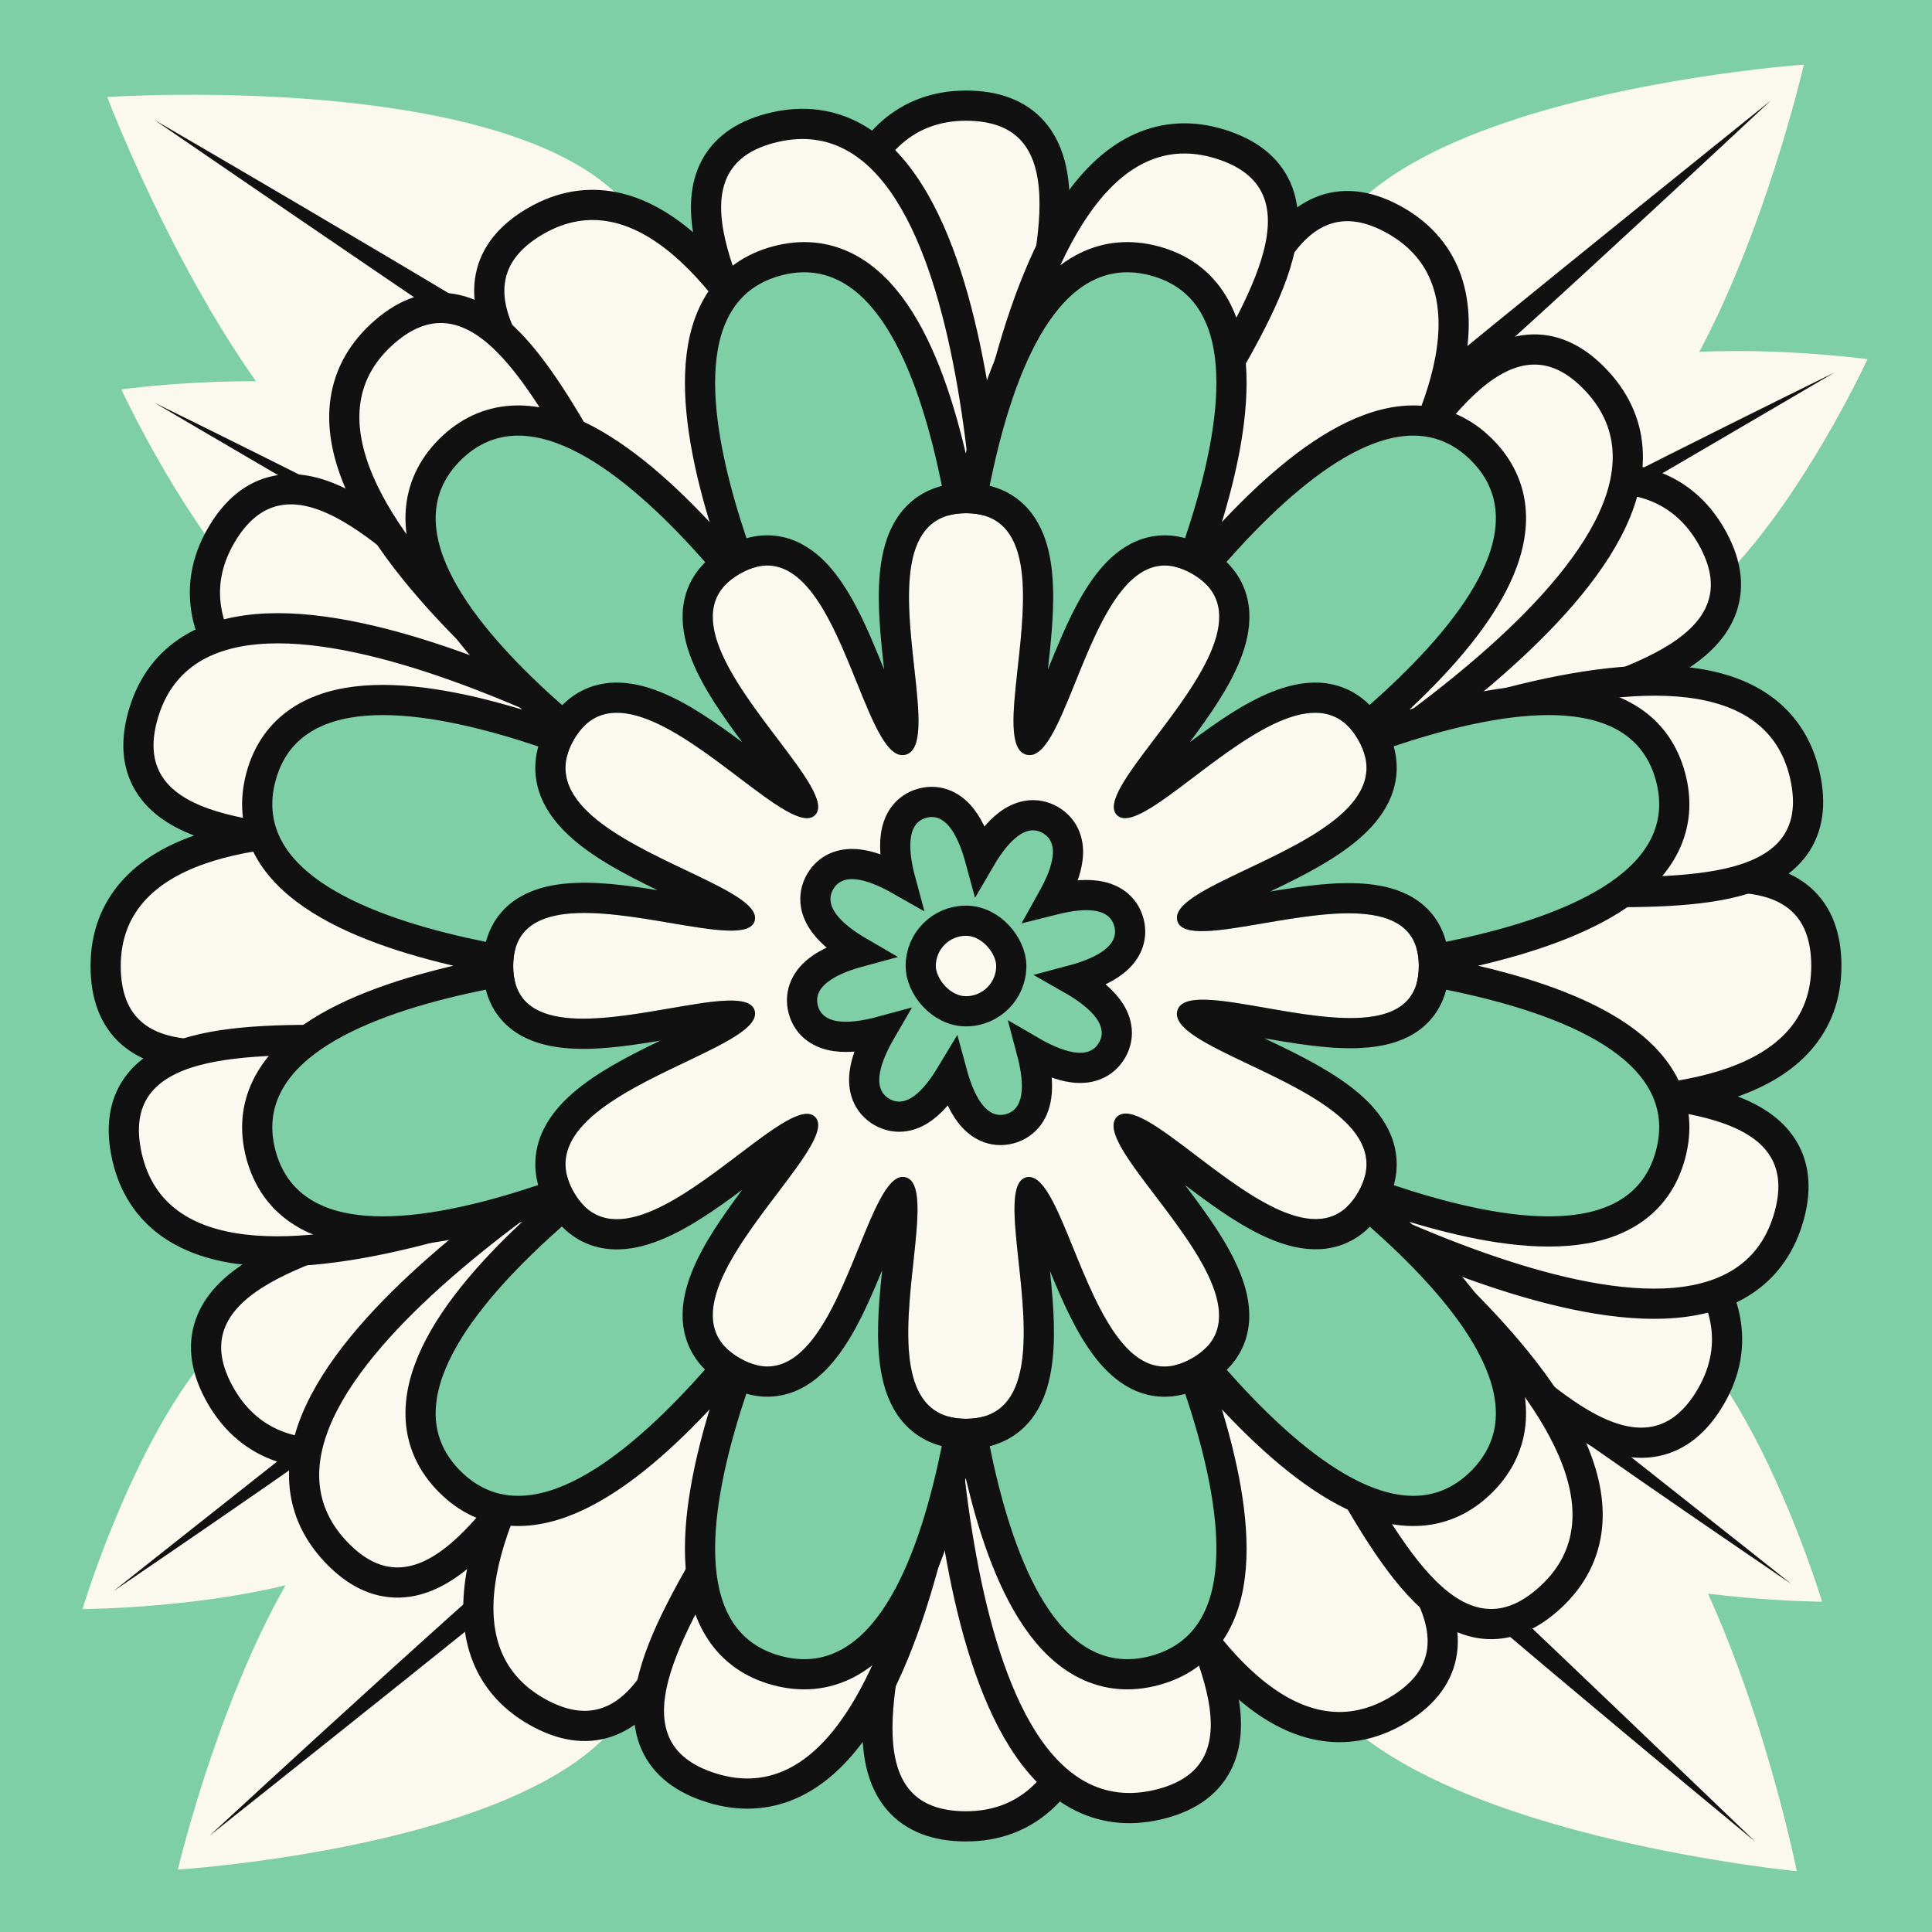 <svg width="64" height="64" viewBox="0 0 64 64" fill="none" xmlns="http://www.w3.org/2000/svg">
<rect x="0" y="0" width="64" height="64" fill="#808080" stroke="none"/>
<g clip-path="url(#clip0_403_7)">
<rect width="64" height="64" fill="#7ECEA6"/>
<path d="M2.732 53.302C2.732 53.302 19.719 53.258 13.336 45.053C7.47 37.512 2.732 53.302 2.732 53.302Z" fill="#FBF8EF"/>
<path fill-rule="evenodd" clip-rule="evenodd" d="M13.414 45.148C13.359 45.075 3.752 52.713 3.752 52.713C3.752 52.713 13.892 45.827 13.762 45.633C13.632 45.439 13.498 45.261 13.414 45.148Z" fill="#111111"/>
<path d="M5.892 61.932C5.892 61.932 10.971 40.302 19.537 50.861C27.41 60.566 5.892 61.932 5.892 61.932Z" fill="#FBF8EF"/>
<path fill-rule="evenodd" clip-rule="evenodd" d="M19.439 50.736C19.516 50.827 6.943 60.808 6.943 60.808C6.943 60.808 18.716 49.925 18.925 50.148C19.133 50.371 19.32 50.595 19.439 50.736Z" fill="#111111"/>
<path d="M59.522 61.986C59.522 61.986 35.242 59.645 45.468 48.771C54.867 38.776 59.522 61.986 59.522 61.986Z" fill="#FBF8EF"/>
<path fill-rule="evenodd" clip-rule="evenodd" d="M45.348 48.897C45.436 48.8 58.146 61.008 58.146 61.008C58.146 61.008 44.572 49.803 44.784 49.543C44.996 49.283 45.212 49.047 45.348 48.897Z" fill="#111111"/>
<path d="M3.552 3.214C3.552 3.214 28.586 1.514 20.033 14.267C12.173 25.988 3.552 3.214 3.552 3.214Z" fill="#FBF8EF"/>
<path fill-rule="evenodd" clip-rule="evenodd" d="M20.139 14.117C20.066 14.231 5.118 3.974 5.118 3.974C5.118 3.974 20.774 13.068 20.602 13.367C20.431 13.666 20.252 13.942 20.139 14.117Z" fill="#111111"/>
<path d="M59.755 2.141C59.755 2.141 54.54 24.972 45.443 13.898C37.082 3.72 59.755 2.141 59.755 2.141Z" fill="#FBF8EF"/>
<path fill-rule="evenodd" clip-rule="evenodd" d="M45.55 14.03C45.468 13.935 58.656 3.334 58.656 3.334C58.656 3.334 46.317 14.88 46.096 14.646C45.874 14.413 45.676 14.178 45.55 14.03Z" fill="#111111"/>
<path d="M4.02 12.899C4.02 12.899 20.846 10.57 15.672 19.586C10.916 27.873 4.02 12.899 4.02 12.899Z" fill="#FBF8EF"/>
<path fill-rule="evenodd" clip-rule="evenodd" d="M15.736 19.481C15.692 19.561 5.113 13.339 5.113 13.339C5.113 13.339 16.116 18.742 16.014 18.952C15.912 19.162 15.804 19.357 15.736 19.481Z" fill="#111111"/>
<path d="M61.863 11.899C61.863 11.899 45.037 9.57 50.211 18.586C54.966 26.873 61.863 11.899 61.863 11.899Z" fill="#FBF8EF"/>
<path fill-rule="evenodd" clip-rule="evenodd" d="M50.147 18.481C50.19 18.561 60.77 12.339 60.77 12.339C60.77 12.339 49.767 17.742 49.869 17.952C49.971 18.162 50.078 18.357 50.147 18.481Z" fill="#111111"/>
<path d="M60.358 53.057C60.358 53.057 43.371 53.014 49.754 44.809C55.62 37.268 60.358 53.057 60.358 53.057Z" fill="#FBF8EF"/>
<path fill-rule="evenodd" clip-rule="evenodd" d="M49.676 44.904C49.731 44.831 59.337 52.469 59.337 52.469C59.337 52.469 49.198 45.583 49.328 45.389C49.458 45.195 49.592 45.017 49.676 44.904Z" fill="#111111"/>
<path d="M43.513 20.488C44.17 19.614 44.847 18.659 45.472 17.672C46.664 15.789 47.7 13.747 48.038 11.923C48.207 11.006 48.207 10.111 47.933 9.309C47.655 8.495 47.106 7.813 46.25 7.318C45.41 6.834 44.621 6.7 43.896 6.948C43.191 7.189 42.651 7.755 42.219 8.44C41.383 9.764 40.79 11.799 40.208 13.795C40.194 13.843 40.18 13.891 40.166 13.939C39.556 16.029 38.946 18.083 38.09 19.509C37.665 20.216 37.204 20.725 36.694 21.011C36.202 21.288 35.624 21.381 34.898 21.186C34.171 20.992 33.717 20.623 33.429 20.136C33.131 19.633 32.986 18.962 32.971 18.137C32.943 16.474 33.442 14.391 33.959 12.275C33.971 12.227 33.983 12.179 33.995 12.13C34.488 10.111 34.992 8.052 34.93 6.487C34.898 5.678 34.714 4.917 34.224 4.356C33.72 3.779 32.969 3.5 32 3.5C31.011 3.5 30.195 3.817 29.547 4.383C28.908 4.94 28.461 5.715 28.15 6.594C27.53 8.343 27.406 10.629 27.497 12.855C27.545 14.023 27.653 15.189 27.786 16.274C27.359 15.268 26.869 14.204 26.327 13.169C25.293 11.195 24.042 9.277 22.631 8.072C21.922 7.467 21.148 7.02 20.316 6.856C19.471 6.69 18.606 6.824 17.75 7.318C16.91 7.803 16.4 8.42 16.252 9.172C16.108 9.903 16.329 10.653 16.706 11.37C17.435 12.756 18.901 14.288 20.338 15.79C20.372 15.826 20.407 15.862 20.441 15.898C21.947 17.471 23.421 19.026 24.227 20.48C24.628 21.202 24.837 21.855 24.831 22.44C24.824 23.005 24.616 23.552 24.084 24.084C23.552 24.616 23.005 24.824 22.44 24.831C21.855 24.837 21.202 24.628 20.48 24.227C19.026 23.421 17.471 21.947 15.898 20.441C15.862 20.407 15.826 20.372 15.79 20.338C14.288 18.901 12.756 17.435 11.37 16.706C10.653 16.329 9.903 16.108 9.172 16.252C8.42 16.4 7.803 16.91 7.318 17.75C6.824 18.606 6.69 19.471 6.856 20.316C7.02 21.148 7.467 21.922 8.072 22.631C9.277 24.042 11.195 25.293 13.169 26.327C14.204 26.869 15.268 27.359 16.274 27.786C15.189 27.653 14.023 27.545 12.855 27.497C10.629 27.406 8.343 27.53 6.594 28.15C5.715 28.461 4.94 28.908 4.383 29.547C3.817 30.195 3.5 31.011 3.5 32C3.5 32.969 3.779 33.72 4.356 34.224C4.917 34.714 5.678 34.898 6.487 34.93C8.052 34.992 10.111 34.488 12.13 33.995C12.179 33.983 12.227 33.971 12.275 33.959C14.391 33.442 16.474 32.943 18.137 32.971C18.962 32.986 19.633 33.131 20.136 33.429C20.623 33.717 20.992 34.171 21.186 34.898C21.381 35.624 21.288 36.202 21.011 36.694C20.725 37.204 20.216 37.665 19.509 38.09C18.083 38.946 16.029 39.556 13.939 40.166C13.891 40.18 13.843 40.194 13.795 40.208C11.799 40.79 9.764 41.383 8.44 42.219C7.755 42.651 7.189 43.191 6.948 43.896C6.7 44.621 6.834 45.41 7.318 46.25C7.813 47.106 8.495 47.655 9.309 47.933C10.111 48.207 11.006 48.207 11.923 48.038C13.747 47.7 15.789 46.664 17.672 45.472C18.659 44.847 19.614 44.17 20.488 43.513C19.83 44.386 19.153 45.341 18.528 46.328C17.336 48.211 16.3 50.253 15.962 52.077C15.793 52.994 15.793 53.889 16.067 54.691C16.345 55.505 16.894 56.187 17.75 56.682C18.59 57.166 19.379 57.3 20.104 57.052C20.809 56.812 21.349 56.245 21.781 55.56C22.617 54.236 23.21 52.201 23.793 50.205L23.834 50.061C24.444 47.971 25.054 45.917 25.91 44.491C26.335 43.784 26.796 43.275 27.305 42.989C27.798 42.712 28.376 42.619 29.102 42.814C29.829 43.008 30.283 43.377 30.571 43.864C30.869 44.367 31.014 45.038 31.029 45.863C31.057 47.526 30.558 49.609 30.041 51.724L30.006 51.87C29.512 53.889 29.008 55.948 29.07 57.513C29.102 58.322 29.286 59.083 29.776 59.644C30.28 60.221 31.03 60.5 32 60.5C32.989 60.5 33.805 60.184 34.453 59.617C35.092 59.06 35.539 58.285 35.85 57.406C36.47 55.657 36.594 53.371 36.503 51.145C36.455 49.977 36.347 48.811 36.214 47.726C36.641 48.733 37.13 49.796 37.673 50.831C38.707 52.805 39.958 54.723 41.368 55.928C42.078 56.533 42.852 56.98 43.684 57.144C44.529 57.31 45.394 57.176 46.25 56.682C47.09 56.197 47.6 55.58 47.748 54.828C47.892 54.097 47.671 53.346 47.294 52.63C46.565 51.244 45.099 49.712 43.662 48.21L43.559 48.102C42.053 46.529 40.579 44.974 39.773 43.52C39.373 42.798 39.163 42.145 39.169 41.56C39.176 40.995 39.384 40.448 39.916 39.916C40.448 39.384 40.995 39.176 41.56 39.169C42.145 39.163 42.798 39.373 43.52 39.773C44.974 40.579 46.529 42.053 48.102 43.559L48.21 43.662C49.712 45.099 51.244 46.565 52.63 47.294C53.346 47.671 54.097 47.892 54.828 47.748C55.58 47.6 56.197 47.09 56.682 46.25C57.176 45.394 57.31 44.529 57.144 43.684C56.98 42.852 56.533 42.078 55.928 41.368C54.723 39.958 52.805 38.707 50.831 37.673C49.796 37.13 48.733 36.641 47.726 36.214C48.811 36.347 49.977 36.455 51.145 36.503C53.371 36.594 55.657 36.47 57.406 35.85C58.285 35.539 59.06 35.092 59.617 34.453C60.184 33.805 60.5 32.989 60.5 32C60.5 31.03 60.221 30.28 59.644 29.776C59.083 29.286 58.322 29.102 57.513 29.07C55.948 29.008 53.889 29.512 51.87 30.006L51.724 30.041C49.609 30.558 47.526 31.057 45.863 31.029C45.038 31.014 44.367 30.869 43.864 30.571C43.377 30.283 43.008 29.829 42.814 29.102C42.619 28.376 42.712 27.798 42.989 27.305C43.275 26.796 43.784 26.335 44.491 25.91C45.917 25.054 47.971 24.444 50.061 23.834L50.205 23.793C52.201 23.21 54.236 22.617 55.56 21.781C56.245 21.349 56.812 20.809 57.052 20.104C57.3 19.379 57.166 18.59 56.682 17.75C56.187 16.894 55.505 16.345 54.691 16.067C53.889 15.793 52.994 15.793 52.077 15.962C50.253 16.3 48.211 17.336 46.328 18.528C45.341 19.153 44.386 19.83 43.513 20.488Z" fill="#FBF8EF" stroke="#111111"/>
<path d="M46.397 24.401C47.283 23.761 48.212 23.047 49.101 22.289C50.795 20.843 52.388 19.197 53.25 17.554C53.682 16.728 53.947 15.873 53.922 15.026C53.896 14.166 53.574 13.352 52.901 12.627C52.242 11.916 51.528 11.555 50.762 11.578C50.017 11.6 49.334 11.982 48.719 12.508C47.529 13.527 46.361 15.296 45.216 17.031C45.188 17.072 45.161 17.114 45.133 17.155C43.933 18.973 42.745 20.755 41.505 21.864C40.891 22.415 40.3 22.764 39.728 22.887C39.176 23.007 38.596 22.925 37.96 22.524C37.323 22.124 36.998 21.637 36.867 21.087C36.73 20.518 36.79 19.835 37.02 19.042C37.484 17.445 38.576 15.602 39.695 13.733C39.72 13.691 39.746 13.648 39.771 13.605C40.84 11.822 41.929 10.003 42.332 8.49C42.54 7.708 42.589 6.926 42.287 6.246C41.975 5.545 41.341 5.057 40.414 4.771C39.47 4.479 38.597 4.54 37.81 4.89C37.035 5.234 36.379 5.842 35.822 6.59C34.714 8.077 33.92 10.225 33.35 12.379C33.051 13.509 32.81 14.655 32.617 15.73C32.505 14.643 32.352 13.482 32.139 12.333C31.734 10.142 31.106 7.94 30.113 6.373C29.615 5.585 29.007 4.929 28.26 4.527C27.503 4.119 26.637 3.991 25.672 4.211C24.727 4.426 24.057 4.864 23.694 5.539C23.341 6.195 23.33 6.978 23.479 7.773C23.766 9.313 24.714 11.209 25.643 13.069C25.666 13.113 25.688 13.158 25.71 13.202C26.684 15.15 27.633 17.071 27.974 18.698C28.143 19.506 28.151 20.192 27.972 20.749C27.799 21.287 27.438 21.748 26.773 22.099C26.108 22.45 25.524 22.488 24.982 22.327C24.421 22.161 23.859 21.767 23.288 21.172C22.136 19.972 21.086 18.105 20.027 16.201C20.003 16.158 19.979 16.114 19.955 16.071C18.944 14.254 17.914 12.402 16.805 11.296C16.232 10.724 15.579 10.291 14.839 10.213C14.076 10.132 13.336 10.438 12.625 11.097C11.9 11.769 11.517 12.556 11.426 13.412C11.337 14.255 11.536 15.127 11.904 15.983C12.639 17.687 14.102 19.448 15.682 21.019C16.511 21.843 17.383 22.625 18.218 23.33C17.22 22.882 16.138 22.435 15.037 22.044C12.937 21.3 10.716 20.743 8.862 20.819C7.931 20.857 7.058 21.055 6.337 21.5C5.605 21.953 5.061 22.639 4.769 23.584C4.483 24.51 4.528 25.309 4.931 25.961C5.322 26.595 5.994 26.996 6.758 27.265C8.235 27.786 10.351 27.913 12.426 28.038C12.476 28.041 12.525 28.044 12.575 28.047C14.749 28.177 16.887 28.316 18.467 28.834C19.251 29.092 19.849 29.428 20.242 29.861C20.621 30.28 20.84 30.823 20.811 31.575C20.783 32.326 20.524 32.851 20.113 33.24C19.689 33.642 19.067 33.932 18.266 34.13C16.651 34.527 14.509 34.502 12.331 34.468C12.281 34.467 12.231 34.466 12.182 34.465C10.103 34.432 7.983 34.398 6.471 34.806C5.69 35.017 4.989 35.365 4.55 35.967C4.099 36.587 3.994 37.38 4.209 38.326C4.429 39.29 4.918 40.015 5.614 40.522C6.3 41.02 7.155 41.285 8.081 41.393C9.923 41.609 12.18 41.223 14.33 40.64C15.458 40.334 16.571 39.97 17.6 39.599C16.713 40.239 15.785 40.952 14.896 41.711C13.201 43.157 11.608 44.803 10.747 46.446C10.314 47.271 10.05 48.126 10.075 48.973C10.1 49.834 10.423 50.648 11.095 51.373C11.754 52.084 12.469 52.445 13.235 52.422C13.979 52.4 14.662 52.018 15.277 51.491C16.467 50.473 17.635 48.704 18.781 46.969L18.863 46.844C20.063 45.027 21.252 43.245 22.491 42.136C23.106 41.585 23.696 41.236 24.268 41.112C24.821 40.993 25.4 41.075 26.037 41.475C26.673 41.876 26.998 42.363 27.13 42.913C27.266 43.481 27.206 44.165 26.976 44.957C26.513 46.555 25.421 48.398 24.302 50.266L24.225 50.394C23.157 52.178 22.068 53.996 21.665 55.51C21.456 56.292 21.408 57.073 21.71 57.754C22.021 58.455 22.656 58.943 23.582 59.229C24.527 59.521 25.4 59.459 26.186 59.11C26.961 58.766 27.617 58.158 28.174 57.41C29.283 55.922 30.076 53.774 30.647 51.621C30.946 50.491 31.187 49.345 31.38 48.269C31.491 49.357 31.645 50.517 31.857 51.667C32.262 53.857 32.891 56.059 33.883 57.627C34.382 58.415 34.99 59.071 35.736 59.473C36.494 59.881 37.36 60.008 38.324 59.789C39.269 59.574 39.939 59.136 40.303 58.46C40.656 57.805 40.666 57.022 40.518 56.226C40.231 54.687 39.283 52.791 38.353 50.931L38.286 50.797C37.313 48.849 36.364 46.929 36.023 45.301C35.853 44.493 35.846 43.807 36.025 43.251C36.198 42.712 36.559 42.252 37.224 41.901C37.889 41.55 38.473 41.512 39.015 41.672C39.575 41.839 40.138 42.232 40.709 42.828C41.861 44.028 42.91 45.895 43.969 47.798L44.042 47.929C45.052 49.746 46.083 51.598 47.192 52.704C47.765 53.276 48.417 53.709 49.158 53.787C49.92 53.868 50.66 53.562 51.371 52.903C52.096 52.231 52.48 51.444 52.57 50.588C52.66 49.745 52.461 48.873 52.092 48.017C51.358 46.313 49.895 44.551 48.315 42.981C47.486 42.157 46.614 41.375 45.779 40.67C46.776 41.117 47.858 41.565 48.96 41.955C51.059 42.7 53.281 43.257 55.134 43.181C56.066 43.143 56.938 42.944 57.66 42.499C58.392 42.047 58.935 41.361 59.227 40.416C59.514 39.49 59.469 38.691 59.066 38.038C58.675 37.405 58.002 37.004 57.239 36.735C55.762 36.214 53.646 36.087 51.571 35.962L51.422 35.953C49.248 35.822 47.11 35.684 45.53 35.165C44.745 34.908 44.148 34.572 43.755 34.138C43.375 33.719 43.157 33.176 43.185 32.425C43.214 31.673 43.473 31.149 43.883 30.76C44.308 30.357 44.929 30.067 45.731 29.87C47.346 29.473 49.488 29.497 51.666 29.532L51.815 29.534C53.894 29.568 56.013 29.602 57.525 29.194C58.307 28.983 59.008 28.635 59.446 28.033C59.897 27.413 60.003 26.619 59.787 25.674C59.568 24.71 59.078 23.984 58.382 23.478C57.697 22.979 56.842 22.715 55.916 22.606C54.074 22.39 51.816 22.777 49.666 23.36C48.538 23.666 47.425 24.03 46.397 24.401Z" fill="#FBF8EF" stroke="#111111"/>
<path d="M46.288 31.991C47.049 31.874 47.842 31.731 48.628 31.555C50.468 31.141 52.32 30.537 53.625 29.64C54.281 29.189 54.827 28.645 55.15 27.986C55.479 27.315 55.56 26.56 55.339 25.735C55.118 24.91 54.671 24.297 54.05 23.881C53.441 23.472 52.696 23.273 51.902 23.211C50.323 23.086 48.417 23.489 46.617 24.051C45.849 24.291 45.09 24.564 44.373 24.843C44.974 24.361 45.589 23.84 46.181 23.295C47.568 22.017 48.869 20.568 49.551 19.139C49.894 18.42 50.094 17.675 50.045 16.943C49.995 16.198 49.687 15.503 49.084 14.899C48.48 14.296 47.785 13.989 47.04 13.938C46.307 13.889 45.563 14.089 44.844 14.432C43.415 15.114 41.966 16.415 40.688 17.802C40.143 18.394 39.622 19.009 39.14 19.61C39.42 18.892 39.692 18.134 39.932 17.366C40.494 15.566 40.897 13.66 40.772 12.081C40.71 11.287 40.511 10.542 40.102 9.933C39.686 9.312 39.072 8.865 38.248 8.644C37.423 8.423 36.668 8.504 35.997 8.833C35.338 9.156 34.794 9.702 34.343 10.358C33.446 11.663 32.842 13.515 32.428 15.355C32.252 16.141 32.109 16.934 31.992 17.695C31.875 16.934 31.732 16.141 31.555 15.355C31.142 13.515 30.538 11.663 29.641 10.358C29.19 9.702 28.645 9.156 27.986 8.833C27.316 8.504 26.561 8.423 25.736 8.644C24.911 8.865 24.298 9.312 23.882 9.933C23.473 10.542 23.274 11.287 23.212 12.081C23.087 13.66 23.49 15.566 24.052 17.366C24.292 18.134 24.564 18.892 24.844 19.61C24.362 19.009 23.841 18.394 23.296 17.802C22.018 16.415 20.569 15.114 19.14 14.432C18.421 14.089 17.676 13.889 16.944 13.938C16.199 13.989 15.504 14.296 14.9 14.899C14.297 15.503 13.989 16.198 13.939 16.943C13.89 17.675 14.09 18.42 14.433 19.139C15.114 20.568 16.416 22.017 17.803 23.295C18.395 23.84 19.01 24.361 19.611 24.843C18.893 24.564 18.135 24.291 17.367 24.051C15.566 23.489 13.661 23.086 12.082 23.211C11.288 23.273 10.543 23.472 9.934 23.881C9.313 24.297 8.865 24.91 8.644 25.735C8.423 26.56 8.505 27.315 8.834 27.986C9.157 28.645 9.703 29.189 10.359 29.64C11.664 30.537 13.516 31.141 15.356 31.555C16.142 31.731 16.934 31.874 17.696 31.991C16.934 32.108 16.142 32.251 15.356 32.428C13.516 32.841 11.664 33.445 10.359 34.342C9.703 34.793 9.157 35.338 8.834 35.997C8.505 36.667 8.423 37.422 8.644 38.247C8.865 39.072 9.313 39.685 9.934 40.101C10.543 40.51 11.288 40.709 12.082 40.771C13.661 40.896 15.566 40.493 17.367 39.931C18.135 39.691 18.893 39.419 19.611 39.139C19.01 39.621 18.395 40.142 17.803 40.687C16.416 41.965 15.114 43.414 14.433 44.844C14.09 45.562 13.89 46.307 13.939 47.039C13.989 47.785 14.297 48.479 14.9 49.083C15.504 49.686 16.199 49.994 16.944 50.044C17.676 50.093 18.421 49.893 19.14 49.55C20.569 48.868 22.018 47.567 23.296 46.18C23.841 45.588 24.362 44.973 24.844 44.372C24.564 45.09 24.292 45.848 24.052 46.616C23.49 48.417 23.087 50.322 23.212 51.901C23.274 52.695 23.473 53.44 23.882 54.05C24.298 54.67 24.911 55.118 25.736 55.339C26.561 55.56 27.316 55.478 27.986 55.149C28.645 54.826 29.19 54.28 29.641 53.624C30.538 52.319 31.142 50.467 31.555 48.627C31.732 47.842 31.875 47.049 31.992 46.287C32.109 47.049 32.252 47.842 32.428 48.627C32.842 50.467 33.446 52.319 34.343 53.624C34.794 54.28 35.338 54.826 35.998 55.149C36.668 55.478 37.423 55.56 38.248 55.339C39.072 55.118 39.686 54.67 40.102 54.05C40.511 53.44 40.71 52.695 40.772 51.901C40.897 50.322 40.494 48.417 39.932 46.616C39.692 45.848 39.42 45.09 39.14 44.372C39.622 44.973 40.143 45.588 40.688 46.18C41.966 47.567 43.415 48.868 44.844 49.55C45.563 49.893 46.307 50.093 47.04 50.044C47.785 49.994 48.48 49.686 49.084 49.083C49.687 48.479 49.995 47.785 50.045 47.039C50.094 46.307 49.894 45.562 49.551 44.844C48.869 43.414 47.568 41.965 46.181 40.687C45.589 40.142 44.974 39.621 44.373 39.139C45.09 39.419 45.849 39.691 46.617 39.931C48.417 40.493 50.323 40.896 51.902 40.771C52.696 40.709 53.441 40.51 54.05 40.101C54.671 39.685 55.118 39.072 55.339 38.247C55.56 37.422 55.479 36.667 55.15 35.997C54.827 35.338 54.281 34.793 53.625 34.342C52.32 33.445 50.468 32.841 48.628 32.428C47.842 32.251 47.049 32.108 46.288 31.991Z" fill="#7ECEA6" stroke="#111111"/>
<path d="M32 17C35.742 17 32.5 24.598 34 25C35.5 25.402 36.26 17.139 39.5 19.01C42.74 20.881 36 26 37 27C38 28 43.12 21.26 44.99 24.5C46.861 27.74 38.62 29.081 39 30.5C39.38 31.919 47 28.258 47 32C47 35.742 39.397 32 39 33.483C38.603 34.966 46.861 36.26 44.99 39.5C43.12 42.74 38.051 35.949 37 37C35.949 38.051 42.74 43.12 39.5 44.99C36.26 46.861 35.418 38.659 34 39C32.582 39.341 35.742 47 32 47C28.258 47 31.417 39.38 30 39C28.583 38.62 27.74 46.861 24.5 44.99C21.26 43.12 28 38 27 37C26 36 20.881 42.74 19.01 39.5C17.139 36.26 25.376 34.886 25 33.483C24.624 32.08 17 35.742 17 32C17 28.258 24.633 31.872 25 30.5C25.367 29.128 17.139 27.74 19.01 24.5C20.881 21.26 26 28 27 27C28 26 21.26 20.881 24.5 19.01C27.74 17.139 28.5 25.402 30 25C31.5 24.598 28.258 17 32 17Z" fill="#FBF8EF"/>
<path fill-rule="evenodd" clip-rule="evenodd" d="M34.713 22.177C34.757 21.781 34.804 21.354 34.837 20.929C34.915 19.952 34.945 18.803 34.626 17.87C34.459 17.381 34.178 16.894 33.707 16.533C33.228 16.167 32.644 16 32 16C31.356 16 30.772 16.167 30.293 16.533C29.822 16.894 29.541 17.381 29.374 17.87C29.055 18.803 29.085 19.952 29.163 20.929C29.196 21.354 29.243 21.781 29.287 22.177C29.141 21.817 28.984 21.43 28.818 21.052C28.427 20.162 27.912 19.138 27.192 18.476C26.813 18.129 26.332 17.837 25.742 17.756C25.144 17.673 24.555 17.823 24 18.144C23.437 18.468 23.015 18.913 22.789 19.479C22.568 20.035 22.578 20.604 22.686 21.114C22.893 22.091 23.512 23.085 24.093 23.907C24.256 24.139 24.424 24.368 24.589 24.589C24.368 24.424 24.139 24.256 23.907 24.093C23.085 23.512 22.091 22.893 21.114 22.686C20.604 22.578 20.035 22.568 19.479 22.789C18.913 23.015 18.468 23.437 18.144 24C17.818 24.564 17.676 25.159 17.753 25.76C17.829 26.349 18.103 26.845 18.438 27.249C19.08 28.026 20.085 28.623 20.98 29.088C21.248 29.228 21.52 29.361 21.784 29.489C21.526 29.447 21.261 29.406 20.996 29.37C20.018 29.238 18.864 29.146 17.92 29.419C17.425 29.563 16.922 29.825 16.548 30.293C16.167 30.769 16 31.357 16 32C16 32.643 16.167 33.231 16.548 33.706C16.924 34.174 17.428 34.434 17.924 34.575C18.867 34.843 20.021 34.745 20.997 34.609C21.292 34.568 21.587 34.52 21.873 34.472C21.582 34.612 21.28 34.76 20.983 34.915C20.088 35.38 19.083 35.976 18.44 36.751C18.105 37.155 17.83 37.651 17.754 38.24C17.676 38.841 17.818 39.436 18.144 40C18.468 40.563 18.913 40.986 19.479 41.211C20.035 41.432 20.604 41.422 21.114 41.314C22.091 41.107 23.085 40.487 23.907 39.907C24.139 39.744 24.368 39.576 24.589 39.41C24.424 39.632 24.256 39.861 24.093 40.093C23.512 40.915 22.893 41.909 22.686 42.886C22.578 43.397 22.568 43.965 22.789 44.521C23.015 45.087 23.437 45.532 24 45.856C24.556 46.177 25.145 46.327 25.743 46.245C26.332 46.166 26.816 45.877 27.198 45.532C27.926 44.873 28.45 43.853 28.847 42.962C28.979 42.666 29.104 42.367 29.223 42.078C29.189 42.399 29.156 42.734 29.131 43.068C29.058 44.049 29.037 45.2 29.364 46.134C29.535 46.623 29.82 47.108 30.292 47.467C30.771 47.833 31.355 48 32 48C32.646 48 33.23 47.831 33.71 47.464C34.181 47.104 34.465 46.617 34.636 46.127C34.962 45.191 34.942 44.037 34.869 43.054C34.845 42.733 34.814 42.413 34.782 42.104C34.899 42.39 35.023 42.685 35.153 42.977C35.551 43.866 36.075 44.884 36.804 45.539C37.187 45.884 37.671 46.169 38.26 46.248C38.857 46.327 39.445 46.177 40 45.856C40.562 45.532 40.985 45.088 41.21 44.521C41.43 43.965 41.417 43.396 41.306 42.887C41.093 41.914 40.468 40.926 39.886 40.108C39.679 39.818 39.465 39.531 39.258 39.258C39.531 39.465 39.818 39.679 40.108 39.886C40.926 40.468 41.914 41.093 42.887 41.306C43.396 41.417 43.965 41.43 44.521 41.21C45.088 40.985 45.532 40.562 45.856 40C46.182 39.437 46.325 38.842 46.245 38.241C46.167 37.652 45.89 37.158 45.553 36.758C44.907 35.99 43.898 35.401 43.004 34.943C42.627 34.749 42.243 34.566 41.883 34.395C42.244 34.458 42.626 34.523 43.006 34.578C43.978 34.719 45.13 34.826 46.072 34.566C46.568 34.429 47.074 34.172 47.451 33.705C47.834 33.23 48 32.642 48 32C48 31.357 47.833 30.769 47.452 30.294C47.077 29.826 46.573 29.566 46.077 29.425C45.135 29.156 43.981 29.253 43.006 29.388C42.693 29.432 42.38 29.482 42.078 29.532C42.383 29.387 42.7 29.233 43.013 29.072C43.907 28.61 44.914 28.018 45.558 27.246C45.893 26.844 46.169 26.348 46.246 25.759C46.325 25.158 46.182 24.564 45.856 24C45.532 23.437 45.087 23.015 44.521 22.789C43.965 22.568 43.397 22.578 42.886 22.686C41.909 22.893 40.915 23.512 40.093 24.093C39.861 24.256 39.632 24.424 39.411 24.589C39.576 24.368 39.744 24.139 39.907 23.907C40.487 23.085 41.107 22.091 41.314 21.114C41.422 20.604 41.432 20.035 41.211 19.479C40.986 18.913 40.563 18.468 40 18.144C39.445 17.823 38.856 17.673 38.258 17.756C37.668 17.837 37.187 18.129 36.808 18.476C36.088 19.138 35.573 20.162 35.182 21.052C35.016 21.43 34.859 21.817 34.713 22.177ZM33.715 22.111C33.968 19.817 34.278 17 32 17C29.722 17 30.032 19.817 30.285 22.111C30.448 23.585 30.587 24.843 30 25C29.412 25.158 28.938 23.983 28.383 22.61C27.523 20.48 26.47 17.872 24.5 19.01C22.493 20.169 24.315 22.574 25.756 24.475C26.64 25.642 27.381 26.619 27 27C26.619 27.381 25.642 26.64 24.475 25.756C22.574 24.315 20.169 22.493 19.01 24.5C17.849 26.51 20.576 27.808 22.725 28.831C24.04 29.456 25.14 29.979 25 30.5C24.86 31.024 23.657 30.82 22.225 30.577C19.912 30.184 17 29.689 17 32C17 34.301 19.883 33.802 22.19 33.404C23.636 33.154 24.855 32.943 25 33.483C25.144 34.019 24.029 34.551 22.702 35.184C20.556 36.209 17.854 37.498 19.01 39.5C20.169 41.507 22.574 39.685 24.475 38.245C25.642 37.36 26.619 36.62 27 37C27.381 37.38 26.64 38.358 25.756 39.525C24.315 41.426 22.493 43.831 24.5 44.99C26.492 46.141 27.578 43.469 28.448 41.328C28.994 39.987 29.454 38.854 30 39C30.545 39.146 30.413 40.361 30.258 41.803C30.008 44.111 29.696 47 32 47C34.305 47 33.991 44.094 33.742 41.782C33.586 40.341 33.456 39.131 34 39C34.544 38.869 35.004 39.998 35.547 41.333C36.418 43.474 37.504 46.143 39.5 44.99C41.488 43.843 39.7 41.491 38.264 39.602C37.359 38.412 36.594 37.406 37 37C37.406 36.594 38.412 37.359 39.602 38.264C41.491 39.7 43.843 41.488 44.99 39.5C46.134 37.52 43.494 36.266 41.358 35.253C40 34.608 38.846 34.059 39 33.483C39.156 32.902 40.417 33.123 41.894 33.382C44.188 33.783 47 34.276 47 32C47 29.704 44.131 30.195 41.826 30.59C40.375 30.838 39.147 31.048 39 30.5C38.854 29.956 39.977 29.423 41.311 28.79C43.455 27.773 46.144 26.497 44.99 24.5C43.831 22.493 41.426 24.315 39.525 25.756C38.358 26.64 37.38 27.381 37 27C36.62 26.619 37.36 25.642 38.245 24.475C39.685 22.574 41.507 20.169 39.5 19.01C37.53 17.872 36.477 20.48 35.617 22.61C35.062 23.983 34.588 25.158 34 25C33.413 24.843 33.552 23.585 33.715 22.111Z" fill="#111111"/>
<path d="M32.469 28.456C32.456 28.408 32.443 28.36 32.428 28.312C32.306 27.899 32.128 27.442 31.863 27.103C31.727 26.93 31.551 26.765 31.325 26.663C31.088 26.557 30.827 26.534 30.558 26.606C30.289 26.678 30.074 26.829 29.922 27.039C29.777 27.24 29.707 27.471 29.677 27.689C29.616 28.115 29.69 28.6 29.791 29.018C29.803 29.067 29.815 29.116 29.828 29.164C29.784 29.139 29.741 29.115 29.697 29.091C29.318 28.885 28.87 28.688 28.442 28.636C28.224 28.61 27.982 28.617 27.75 28.705C27.509 28.797 27.307 28.966 27.168 29.207C27.029 29.448 26.983 29.707 27.025 29.963C27.064 30.207 27.178 30.42 27.31 30.596C27.569 30.941 27.964 31.23 28.331 31.455C28.374 31.481 28.417 31.507 28.46 31.532C28.412 31.545 28.364 31.559 28.316 31.573C27.903 31.695 27.446 31.873 27.107 32.139C26.934 32.274 26.769 32.45 26.667 32.677C26.561 32.913 26.538 33.175 26.61 33.444C26.682 33.712 26.833 33.928 27.043 34.079C27.244 34.224 27.475 34.294 27.693 34.325C28.119 34.386 28.604 34.311 29.023 34.211C29.071 34.199 29.12 34.187 29.168 34.174C29.143 34.217 29.119 34.261 29.095 34.305C28.889 34.683 28.692 35.132 28.64 35.559C28.614 35.778 28.621 36.019 28.709 36.251C28.802 36.493 28.97 36.695 29.211 36.834C29.452 36.973 29.711 37.018 29.967 36.977C30.212 36.937 30.424 36.823 30.6 36.691C30.945 36.432 31.235 36.037 31.459 35.67C31.486 35.627 31.511 35.584 31.537 35.541C31.55 35.589 31.563 35.638 31.578 35.686C31.7 36.098 31.877 36.555 32.143 36.894C32.279 37.067 32.455 37.233 32.681 37.334C32.917 37.44 33.179 37.464 33.448 37.392C33.717 37.319 33.932 37.168 34.083 36.959C34.228 36.757 34.298 36.526 34.329 36.309C34.39 35.882 34.316 35.397 34.215 34.979C34.203 34.93 34.191 34.882 34.178 34.833C34.221 34.858 34.265 34.883 34.309 34.907C34.687 35.112 35.136 35.309 35.564 35.361C35.782 35.388 36.023 35.38 36.255 35.292C36.497 35.2 36.699 35.031 36.838 34.79C36.977 34.549 37.023 34.29 36.981 34.035C36.942 33.79 36.828 33.577 36.695 33.401C36.437 33.057 36.041 32.767 35.674 32.542C35.632 32.516 35.589 32.49 35.545 32.465C35.594 32.452 35.642 32.438 35.69 32.424C36.103 32.302 36.559 32.124 36.898 31.858C37.072 31.723 37.237 31.547 37.339 31.32C37.445 31.084 37.468 30.822 37.396 30.554C37.324 30.285 37.173 30.07 36.963 29.918C36.762 29.773 36.531 29.703 36.313 29.672C35.886 29.612 35.402 29.686 34.983 29.787C34.934 29.798 34.886 29.811 34.838 29.823C34.862 29.78 34.887 29.736 34.911 29.692C35.116 29.314 35.314 28.865 35.365 28.438C35.392 28.219 35.384 27.978 35.296 27.746C35.204 27.504 35.035 27.303 34.794 27.163C34.553 27.024 34.294 26.979 34.039 27.02C33.794 27.06 33.581 27.174 33.405 27.306C33.061 27.565 32.771 27.96 32.546 28.327C32.52 28.37 32.494 28.413 32.469 28.456Z" fill="#7ECEA6" stroke="#111111"/>
<rect x="30.5" y="30.5" width="3" height="3" rx="1.5" fill="#FBF8EF" stroke="#111111"/>
</g>
<defs>
<clipPath id="clip0_403_7">
<rect width="64" height="64" fill="white"/>
</clipPath>
</defs>
</svg>
